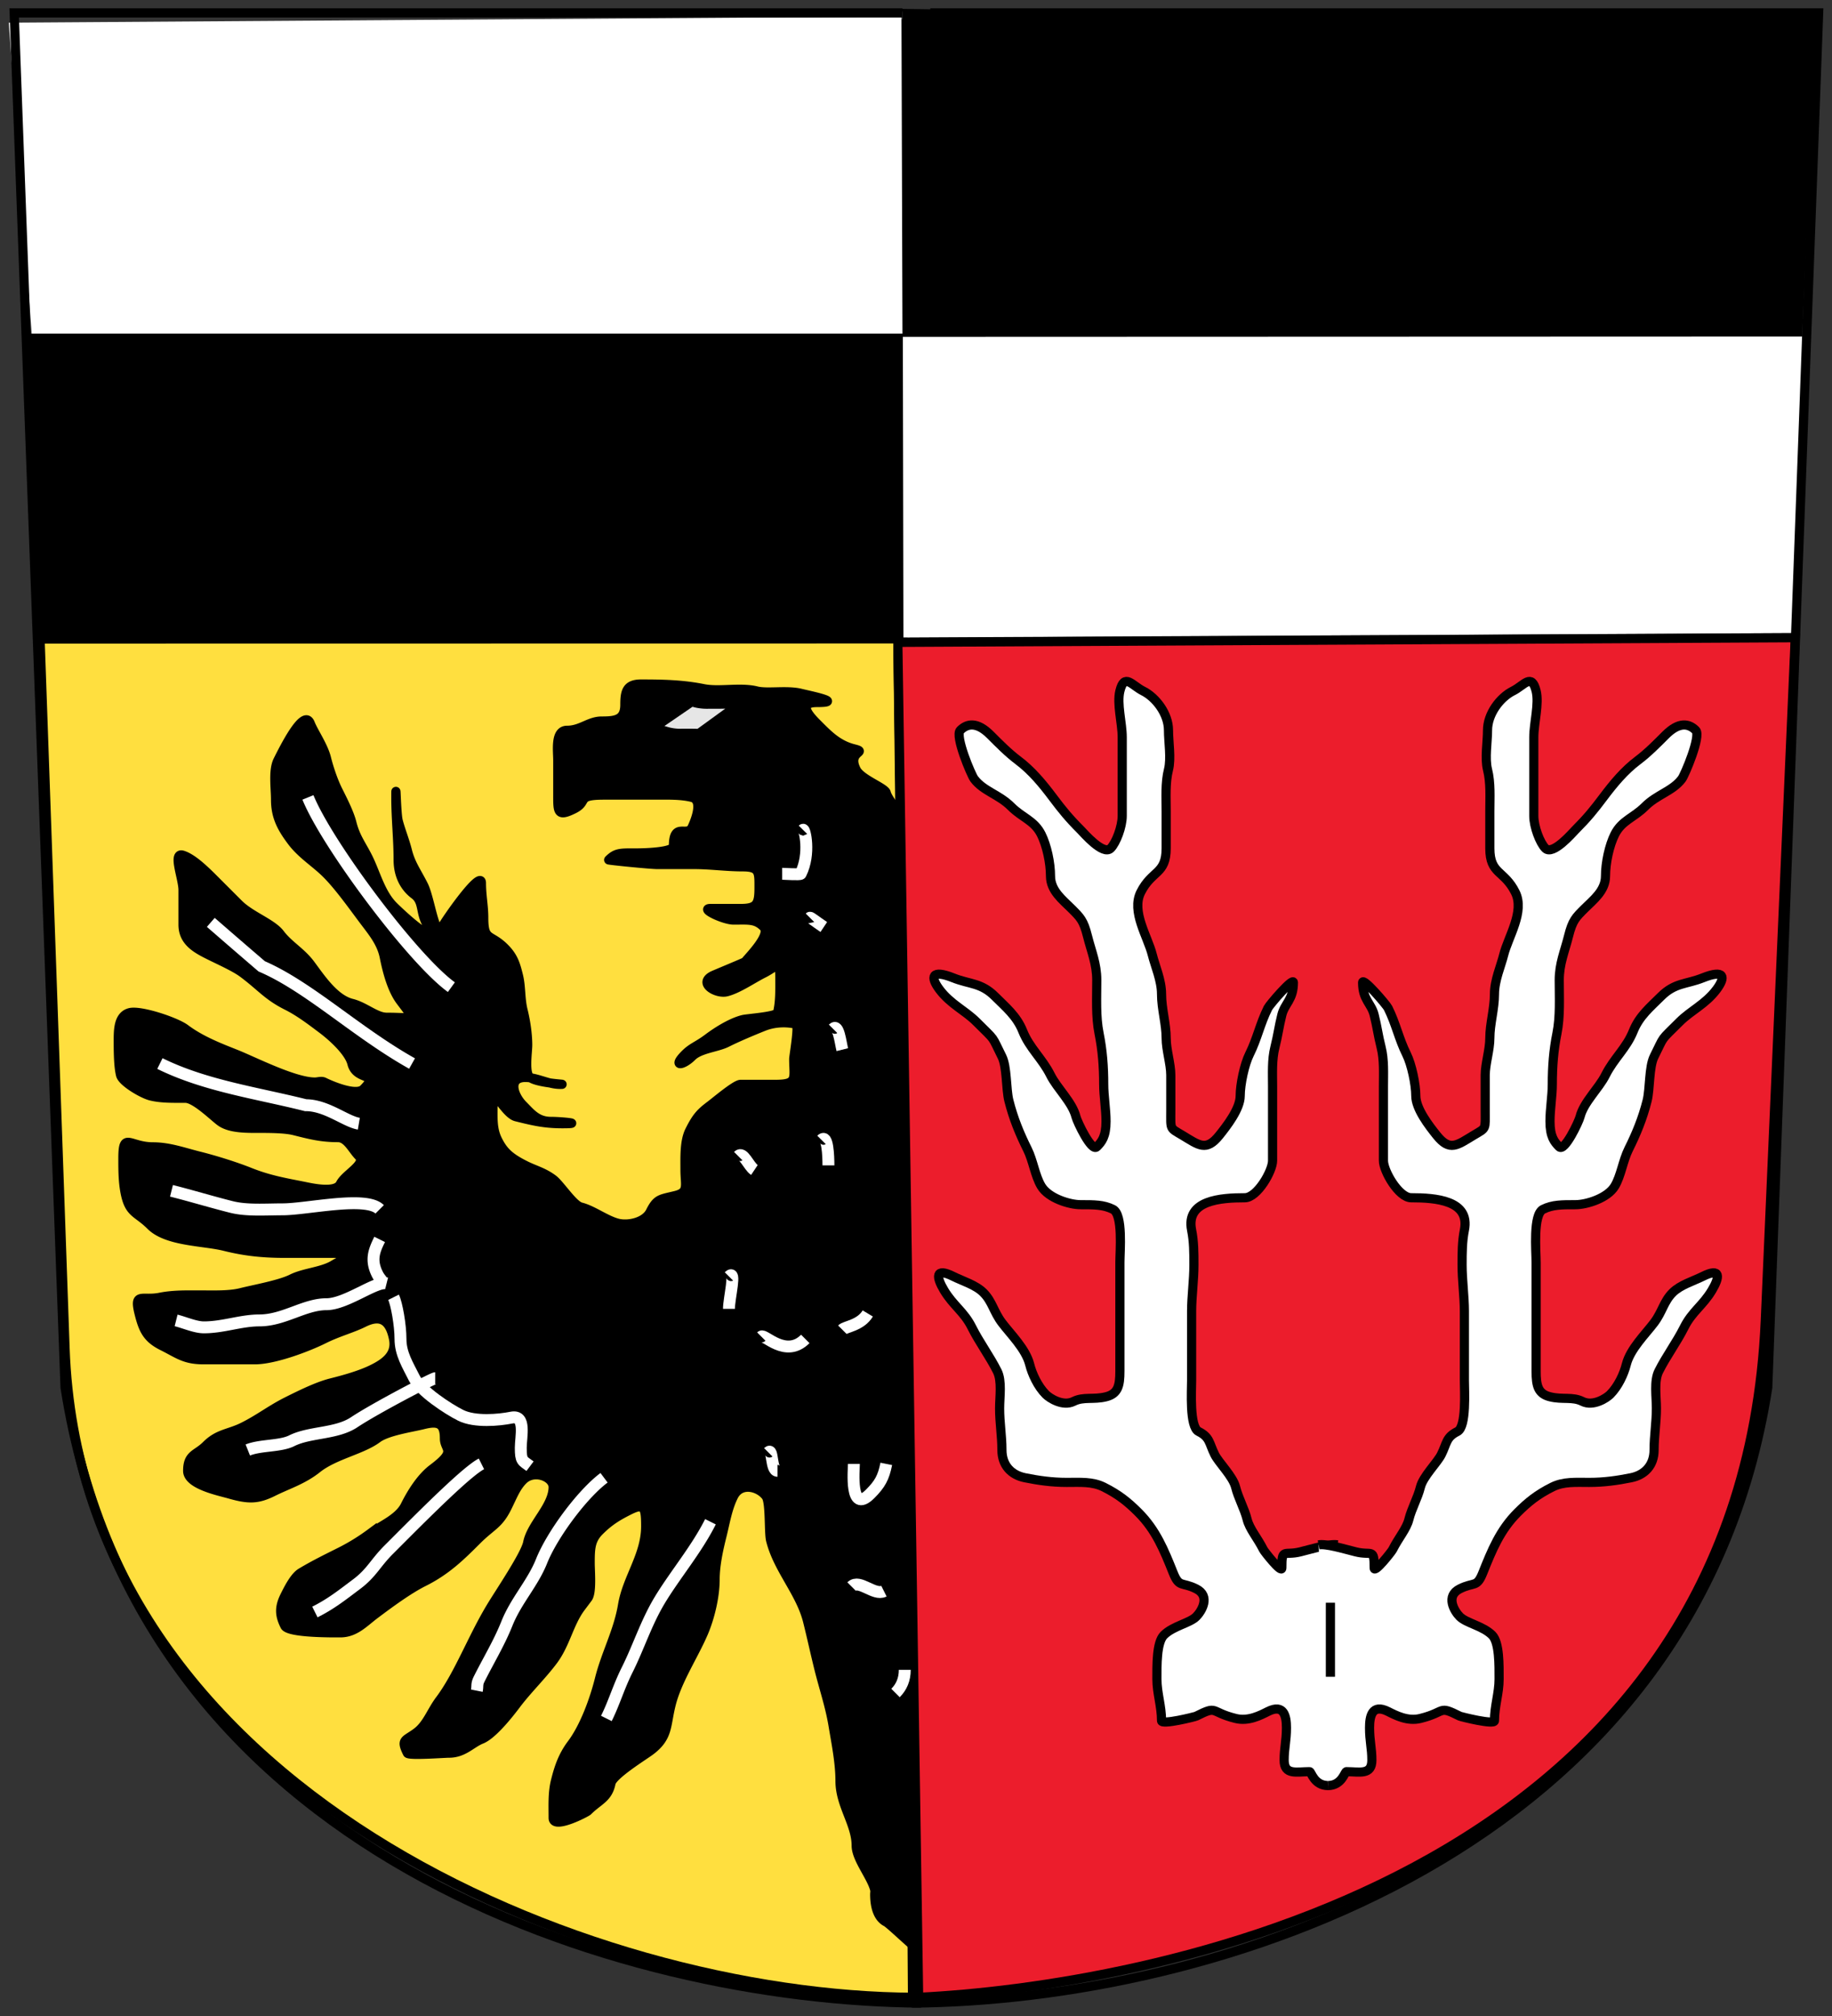 <svg xmlns="http://www.w3.org/2000/svg" xmlns:xlink="http://www.w3.org/1999/xlink" width="200" height="220" version="1.0" style="display:inline"><rect width="100%" height="100%" fill="#333333" stroke="none"/><g transform="translate(-362.613 -397.385)" style="opacity:1"><path style="fill:#ffdf3f;fill-opacity:1;fill-rule:evenodd;stroke:#000;stroke-width:1px;stroke-linecap:butt;stroke-linejoin:miter;stroke-opacity:1" d="m366.989 467.12 2.727 77.388c1.693 48.062 57.008 70.681 92.681 70.837l-1.767-148.24-93.641.014z"/><path style="fill:#000;fill-rule:evenodd;stroke:#000;stroke-width:1px;stroke-linecap:butt;stroke-linejoin:miter;stroke-opacity:1" d="M461.26 487.434c.386-.547-1.662-2.611-1.893-3.535-.142-.569-2.754-1.467-3.283-2.526-1.03-2.06 1.392-1.861-.253-2.272-1.777-.445-2.83-1.567-4.04-2.778-.89-.89-2.09-2.273 0-2.273 3.062 0-.801-.769-1.768-1.01-1.462-.366-3.656.033-4.798-.253-1.804-.45-4.057.098-5.809-.252-2.306-.462-4.469-.505-6.818-.505-1.597 0-1.768.85-1.768 2.272 0 1.63-1.008 1.768-2.525 1.768-1.396 0-2.254 1.01-3.788 1.01-1.338 0-1.01 2.228-1.01 3.283v3.788c0 1.838-.017 2.408 1.767 1.516 1.66-.83.132-1.516 3.283-1.516h5.556c1.376 0 2.815-.053 4.04.253 1.432.358.048 3.188 0 3.283-.533 1.068-2.02-.652-2.02 2.02 0 .696-3.362.758-4.04.758-1.741 0-2.22-.053-3.03.757-.044.044 4.556.506 5.303.506h4.04c1.744 0 3.514.252 5.304.252 1.834 0 1.767.605 1.767 2.273 0 1.8-.236 2.273-2.02 2.273h-3.283c-1.196 0 1.451 1.262 2.525 1.262 1.641 0 2.397-.128 3.283.758.841.84-1.633 3.272-2.02 3.788-.043.058-3.322 1.409-3.535 1.515-1.679.84.414 2.043 1.515 1.768 1.263-.316 2.85-1.425 4.04-2.02 1.426-.713 1.768-1.565 1.768.505 0 1.312.04 2.62-.252 3.788-.107.428-3.3.635-3.788.758-1.254.313-2.771 1.257-3.789 2.02-1.2.9-1.73.972-2.525 1.768-1.426 1.425-.205 1.215.758.252.872-.872 2.737-.99 3.788-1.515 1.162-.581 2.648-1.211 4.04-1.768 1.433-.573 2.84-.426 3.536-.252.347.086-.253 3.505-.253 3.788 0 2.113.49 2.778-2.02 2.778h-3.788c-.542 0-2.746 1.87-3.283 2.272-1.079.81-1.514 1.261-2.273 2.778-.578 1.157-.505 2.892-.505 4.294 0 1.647.444 2.414-1.01 2.777-1.68.42-2.052.316-2.778 1.768-.583 1.166-2.42 1.542-3.536 1.263-1.282-.32-2.733-1.441-4.04-1.768-.847-.211-2.271-2.46-3.03-3.03-1.046-.784-1.965-.982-3.031-1.516-1.73-.865-2.399-1.513-3.03-2.777-.597-1.193-.506-2.417-.506-3.789 0-2.259 1.266.948 2.526 1.263 1.853.463 3.099.758 5.05.758 2.458 0-.177-.253-1.262-.253-1.506 0-2.192-.93-3.03-1.768-1.045-1.044-1.707-3.03.252-3.03 1.288 0 2.5.758 3.788.758 1.123 0-2.385-.084-3.283-.758-.619-.464-.253-2.77-.253-3.536 0-1.207-.219-2.644-.505-3.788-.316-1.265-.203-2.581-.505-3.788-.3-1.205-.53-2.045-1.515-3.03-1.587-1.587-2.273-.711-2.273-3.283 0-1.308-.252-2.415-.252-3.788 0-1.573-3.96 4.13-4.293 4.798-.742 1.483-1.28-3.063-2.02-4.546-.745-1.487-1.4-2.316-1.769-3.788-.278-1.114-.762-2.293-1.01-3.283-.202-.809-.252-4.709-.252-2.525 0 2.314.252 4.507.252 6.818 0 1.667.677 2.97 1.768 3.789.973.73.651 1.807 1.263 3.03 1.587 3.174-3.083-1.315-3.536-1.768-1.415-1.415-1.94-3.627-2.778-5.303-.707-1.414-1.37-2.202-1.767-3.788-.262-1.047-.937-2.379-1.516-3.536-.562-1.124-1.021-2.571-1.262-3.535-.334-1.333-1.374-2.804-1.768-3.788-.665-1.662-2.735 2.44-3.536 4.04-.546 1.093-.252 3.004-.252 4.293 0 1.875.693 3.114 1.768 4.546 1.073 1.431 2.581 2.33 3.788 3.536 1.345 1.345 2.816 3.418 4.04 5.05.985 1.314 1.953 2.443 2.273 4.041.332 1.66.85 3.573 1.768 4.798 1.683 2.244 1.55 1.768-1.515 1.768-1.15 0-2.357-1.157-3.788-1.515-1.933-.483-3.443-2.823-4.546-4.293-.996-1.328-2.374-2.072-3.283-3.283-.884-1.179-3.208-1.945-4.546-3.283l-2.778-2.778c-1.233-1.234-2.34-2.212-3.283-2.526-1.198-.399 0 2.526 0 3.788v3.789c0 1.791 1.358 2.573 2.778 3.283 1.273.636 2.893 1.348 3.788 2.02 2.007 1.505 2.648 2.46 4.798 3.535 1.386.693 2.722 1.726 3.789 2.526 1.39 1.042 2.986 2.6 3.283 3.788.492 1.969 3.114.926 1.262 2.778-.824.824-3.71-.466-4.293-.758-.301-.15-.673 0-1.01 0-2.247 0-6.604-2.237-8.586-3.03-1.694-.678-3.81-1.469-5.556-2.778-1.036-.777-4.894-2.06-6.061-1.768-1.318.33-1.263 2.048-1.263 3.283 0 1.241.035 2.663.253 3.535.19.762 2.377 2.047 3.283 2.273 1.18.295 2.558.253 3.788.253 1.053 0 2.995 1.93 3.788 2.525 1.086.815 2.972.758 4.546.758 1.24 0 2.662.034 3.535.252 1.736.434 2.948.758 4.798.758 1.014 0 1.556 1.304 2.273 2.02.859.859-1.477 1.945-2.02 3.03-.524 1.048-3.167.428-4.04.253-1.89-.377-3.73-.683-5.81-1.515-1.611-.645-3.817-1.333-5.555-1.768-1.675-.418-3.276-1.01-5.05-1.01-2.593 0-3.284-1.722-3.284 1.263 0 1.34.005 2.55.253 3.788.454 2.268 1.303 2.06 2.778 3.535 1.783 1.783 5.775 1.697 8.081 2.273 2.25.563 4.204.758 6.566.758h5.05c3.278 0 2.057.18.253 1.263-1.262.757-3.194.839-4.545 1.515-1.305.652-4.08 1.146-5.556 1.515-1.275.319-2.976.253-4.293.253-1.552 0-3.042-.049-4.546.252-1.954.39-2.865-.6-2.273 1.768.44 1.761.868 2.707 2.525 3.535 1.801.9 2.44 1.516 4.546 1.516h5.556c2.173 0 5.815-1.393 7.576-2.273 1.473-.737 3.099-1.17 4.293-1.768 1.79-.895 2.852-.387 3.283 1.768.35 1.75-.998 2.646-2.273 3.283-1.352.676-3.217 1.183-4.545 1.515-1.465.366-3.315 1.279-4.799 2.02-1.803.902-2.998 1.878-4.798 2.778-1.567.784-2.716.696-4.04 2.02-1.053 1.054-2.02.935-2.02 2.779 0 1.516 3.419 2.203 4.545 2.525 2.084.595 3.076.608 4.798-.253 1.542-.77 3.247-1.284 4.798-2.525 1.864-1.49 4.897-2.03 6.566-3.283 1.094-.82 3.729-1.185 5.051-1.515 1.72-.43 2.273-.032 2.273 1.515 0 1.294 1.4 1.287-1.263 3.283-1.296.972-2.333 2.646-3.03 4.04-.715 1.43-2.674 2.195-3.788 3.031a22.596 22.596 0 0 1-3.283 2.02c-1.448.724-2.847 1.405-4.293 2.273-.74.444-1.418 1.825-1.768 2.526-.652 1.303-.558 2.167 0 3.283.403.807 5.3.757 6.06.757 1.618 0 2.6-1.129 3.789-2.02 1.625-1.22 3.657-2.713 5.303-3.536 2.496-1.248 4.054-2.791 5.809-4.545 1.598-1.598 2.354-1.68 3.283-3.536.64-1.282.978-2.24 1.767-3.03 1.195-1.195 3.283-.342 3.283.757 0 2.105-2.373 4.039-2.778 6.061-.269 1.346-3.066 5.448-4.04 7.071-1.058 1.764-1.91 3.567-2.778 5.304-.83 1.659-1.715 3.381-2.778 4.798-.932 1.242-1.384 2.68-2.525 3.535-1.247.935-1.773.749-1.01 2.273.147.296 3.99 0 4.545 0 1.595 0 2.428-1.072 3.536-1.515 1.19-.476 2.93-2.645 3.788-3.788 1.197-1.597 2.82-3.17 4.04-4.798 1.368-1.824 1.73-4.075 3.03-5.809l.758-1.01c.463-.616.253-2.942.253-3.788 0-1.57.016-2.541 1.01-3.536 1.06-1.06 1.97-1.616 3.283-2.272 1.614-.807 1.768-.3 1.768 1.767 0 3.154-2.03 5.616-2.525 8.587-.479 2.868-1.824 5.275-2.526 8.08-.543 2.172-1.61 5.178-3.03 7.072-.974 1.299-1.395 2.548-1.768 4.04-.326 1.303-.253 2.66-.253 4.041 0 1.307 3.64-.608 3.788-.757 1.172-1.172 2.196-1.38 2.526-3.03.183-.915 3.576-2.999 4.293-3.536 1.992-1.494 1.688-2.713 2.273-5.051.666-2.667 2.464-5.33 3.535-7.829.71-1.657 1.263-3.948 1.263-5.808 0-1.567.382-3.297.758-4.798.367-1.468.596-2.96 1.262-4.294.786-1.572 2.76-1.034 3.536 0 .48.64.29 3.941.505 4.799.798 3.193 3.252 5.685 4.04 8.838.442 1.765.813 3.504 1.263 5.304.51 2.037 1.163 3.945 1.515 6.06.327 1.96.758 4.085.758 6.062 0 2.652 1.768 4.687 1.768 7.07 0 1.437 1.664 3.373 2.02 4.799.041.163 0 .337 0 .505 0 1.53.43 2.614 1.263 3.03.318.16 2.465 2.196 2.904 2.526"/><path style="fill:none;fill-rule:evenodd;stroke:#000;stroke-width:1px;stroke-linecap:butt;stroke-linejoin:miter;stroke-opacity:1" d="m460.714 399.505 1.516 215.483M554.107 434.862l-188.663-.126"/><path d="M461.181 398.352c33.02.51 66.744-.164 99.67.543l-1.514 35.462-98.2.505a.504.504 0 0 1-.506-.505l.545-35.5c0-.28-.275-.505.005-.505z" style="fill:#000;fill-opacity:1;stroke:none;stroke-width:2;stroke-linecap:round;stroke-linejoin:round;stroke-miterlimit:4;stroke-opacity:1"/><path style="fill:#000;fill-opacity:1;stroke:none;stroke-width:2;stroke-linecap:round;stroke-linejoin:round;stroke-miterlimit:4;stroke-opacity:1" d="M365.357 433.79h95.4l-.063 33.256-93.73-.041-1.607-33.214z"/><path style="fill:#fff;fill-opacity:1;stroke:none;stroke-width:2;stroke-linecap:round;stroke-linejoin:round;stroke-miterlimit:4;stroke-opacity:1" d="m363.571 399.862 97.456-.67.108 34.599H366.07l-2.5-33.929zM559.632 434.114l-98.456.034.063 32.8 97.122-.479 1.271-32.355z"/><path style="fill:#ec1d2c;fill-opacity:1;fill-rule:evenodd;stroke:#000;stroke-width:1px;stroke-linecap:butt;stroke-linejoin:miter;stroke-opacity:1" d="m460.63 467.484 97.969-.505-3.268 74.499c-2.704 61.662-68.65 72.718-92.429 73.867l-2.272-147.861z"/><path style="opacity:1;fill:#e6e6e6;fill-opacity:1;stroke:none;stroke-width:.5;stroke-linecap:round;stroke-linejoin:round;stroke-miterlimit:4;stroke-dasharray:none;stroke-opacity:1" d="M438.76 476.919c-.57-.018-1.141-.013-1.712-.012a4.822 4.822 0 0 1-1.64-.22l-.258-.075 3.065-2.099.253.07a5.983 5.983 0 0 0 1.58.145c.58.001 1.162.006 1.743-.011l-3.031 2.202z"/><path style="fill:none;fill-rule:evenodd;stroke:#fff;stroke-width:1.3;stroke-linecap:butt;stroke-linejoin:miter;stroke-miterlimit:4;stroke-dasharray:none;stroke-opacity:1" d="M401.788 520.012c-1.463-.247-3.521-2.02-5.808-2.02-5.29-1.33-10.982-2.11-15.91-4.546M407.597 513.446c-6.059-3.392-11.27-8.395-16.415-10.607a1064.28 1064.28 0 0 1-5.556-4.798M411.89 505.112c-4.228-3.06-13.592-15.61-15.658-20.708M404.061 529.356c-1.499-1.499-7.933 0-10.607 0-1.832 0-3.888.164-5.555-.253-2.134-.533-4.47-1.243-6.566-1.768M404.819 537.437c-1.142-.286-4.422 2.273-6.566 2.273-2.406 0-4.648 1.768-7.324 1.768-2.015 0-3.953.757-6.06.757-.93 0-2.1-.525-3.031-.757M410.122 547.791c-.267 0-6.585 3.296-8.839 4.798-1.939 1.293-4.836 1.03-6.818 2.02-1.264.632-3.387.446-4.799 1.01M415.173 557.135c-1.497.748-6.003 5.245-8.84 8.081l-1.262 1.263c-1.516 1.516-1.87 2.539-3.535 3.788-1.566 1.174-2.774 2.144-4.546 3.03M428.557 558.65c-2.412 1.81-5.665 6.21-6.818 9.091-.98 2.452-2.781 4.301-3.788 6.819-.863 2.156-2.001 4.002-3.03 6.06-.285.568-.144.716-.253 1.264M440.174 563.448c-1.508 3.016-3.917 5.856-5.556 8.587-1.475 2.458-2.283 5.072-3.535 7.576-.943 1.884-1.418 3.592-2.273 5.303M404.061 532.639c-.621 1.242-1.013 2.267-.253 3.788.193.385.34.509.506.757"/><path style="fill:none;fill-rule:evenodd;stroke:#fff;stroke-width:1.3;stroke-linecap:butt;stroke-linejoin:miter;stroke-miterlimit:4;stroke-dasharray:none;stroke-opacity:1" d="M405.576 538.952c.338.675.758 3.06.758 4.546 0 1.62.789 2.84 1.515 4.293.699 1.398 3.657 3.344 5.05 4.04 1.551.776 4.197.525 5.557.253 1.614-.323 1.01 2.111 1.01 3.283 0 1.488.178 1.396 1.01 2.02M455.831 557.135c0 .668-.46 5.511 1.768 3.283 1.084-1.084 1.47-1.793 1.768-3.283M446.487 555.872c.533-.532.258 2.02 1.01 2.02M445.73 543.245c.33-.33 2.656 2.395 4.798.253M454.569 542.488c.343-.343 1.988-.452 2.778-1.768M442.194 536.68c.834-.834 0 2.356 0 3.535M455.579 570.52c.842-.842 2.47 1.037 3.535.504M460.377 582.136c.658-.658 1.01-1.49 1.01-2.525M452.296 521.78c.678-.68.757 1.818.757 2.777M443.204 523.547c.55-.548 1.122 1.085 1.768 1.516M453.558 509.658c.587-.587.81 1.468 1.01 2.273M451.033 497.536c.059-.059.595.396 1.515 1.01M450.276 487.94c.18-.182.843 2.605-.253 4.798-.06.118-1.799 0-2.02 0"/><path style="fill:#fff;fill-rule:evenodd;stroke:#000;stroke-width:1px;stroke-linecap:butt;stroke-linejoin:miter;stroke-opacity:1" d="M508.612 565.974c-.772-.16-2.717.426-4.04.757-1.796.45-2.021-.47-2.021 1.768 0 .623-1.898-1.775-2.02-2.02-.64-1.278-1.506-2.236-1.768-3.283-.3-1.196-.958-2.314-1.263-3.536-.289-1.155-1.834-2.658-2.273-3.535-.632-1.264-.507-1.896-1.767-2.526-1.008-.503-.758-4.466-.758-5.555v-7.577c0-1.6.252-3.36.252-5.05 0-1.341-.005-2.55-.252-3.788-.655-3.276 3.177-3.536 5.808-3.536 1.36 0 3.03-2.921 3.03-4.04v-8.082c0-1.454-.09-2.92.253-4.293.352-1.407.426-2.206.758-3.536.322-1.288 1.263-1.642 1.263-3.535 0-.614-2.589 2.398-2.778 2.778-.865 1.729-1.17 3.348-2.02 5.05-.551 1.102-1.01 3.287-1.01 4.546 0 1.407-1.471 3.29-2.274 4.293-1.445 1.807-2.231 1.086-4.04 0-1.416-.849-1.263-.557-1.263-2.777v-3.789c0-1.228-.505-2.74-.505-4.04 0-1.556-.505-3.184-.505-4.798 0-1.51-.7-3.053-1.01-4.293-.492-1.967-2.317-4.71-1.263-6.819 1.217-2.434 2.778-1.936 2.778-4.798v-4.04c0-1.532-.11-3.1.253-4.547.308-1.235 0-3 0-4.293 0-1.769-1.345-3.576-2.778-4.293-1.237-.618-2.029-1.989-2.526 0-.351 1.405.253 3.503.253 5.05v8.587c0 1.18-.67 2.944-1.263 3.536-.819.818-2.955-1.693-3.283-2.02-1.283-1.283-2.016-2.184-3.03-3.536-1.13-1.507-2.325-2.943-3.788-4.04-1.097-.823-2.145-1.893-3.03-2.779-1.467-1.465-2.54-1.249-3.284-.505-.617.617 1.195 4.877 1.515 5.304 1.008 1.344 2.697 1.686 4.04 3.03 1.216 1.215 2.522 1.506 3.284 3.03.608 1.217 1.01 3.104 1.01 4.546 0 1.595 1.33 2.594 2.273 3.536.97.97 1.33 1.277 1.768 3.03.416 1.666 1.01 2.976 1.01 4.798 0 1.945-.12 3.95.252 5.809.369 1.84.505 3.62.505 5.556 0 1.28.253 2.696.253 4.04 0 1.666-.471 2.24-1.01 2.778-.573.573-2.135-2.732-2.273-3.283-.396-1.583-2.05-3.09-2.778-4.546-.906-1.812-2.289-2.944-3.03-4.798-.666-1.663-1.858-2.615-3.03-3.788-1.514-1.513-2.768-1.309-4.547-2.02-2.4-.96-2.54-.104-1.515 1.263 1.213 1.616 2.781 2.275 4.04 3.535 2.186 2.185 1.577 1.385 2.779 3.788.564 1.128.439 3.525.757 4.798.492 1.966 1.205 3.671 2.02 5.304.63 1.258.833 2.902 1.516 4.04.793 1.321 3.084 2.02 4.293 2.02 1.471 0 2.503-.01 3.536.506 1.119.56.757 4.559.757 5.808v11.869c0 1.574-.211 2.452-1.515 2.778-1.372.343-2.448-.039-3.536.505-1.19.596-2.648-.376-3.03-.757-.883-.883-1.509-2.246-1.768-3.283-.42-1.682-2.125-3.34-3.03-4.546-.913-1.216-1.054-2.316-2.02-3.283-.852-.851-2.257-1.255-3.284-1.768-2.037-1.018-1.858.101-1.01 1.516 1.002 1.67 2.172 2.323 3.03 4.04.829 1.656 1.947 3.135 2.779 4.798.527 1.056.252 2.792.252 4.041 0 1.58.253 2.994.253 4.546 0 1.658 1 2.725 2.525 3.03 1.486.297 2.92.505 4.546.505 1.492 0 2.81-.11 4.04.505 1.648.824 2.66 1.65 3.789 2.778 1.922 1.923 2.805 4.11 3.788 6.566.674 1.687.93.97 2.525 1.768 1.577.788.598 2.432 0 3.03-.72.721-2.525 1.01-3.536 2.02-.804.805-.757 3.33-.757 4.799 0 1.544.505 2.926.505 4.546 0 .475 3.642-.433 3.788-.505 2.409-1.205 1.43-.463 4.293.252 1.4.35 2.695-.337 3.536-.758 1.746-.873 2.02.519 2.02 1.768 0 1.453-.253 2.25-.253 3.536 0 1.677 1.341 1.262 2.778 1.262.183 0 .481 1.516 2.02 1.516" id="a"/><use xlink:href="#a" transform="matrix(-1 0 0 1 1015.183 0)" width="744.094" height="1052.362"/><path style="fill:none;fill-rule:evenodd;stroke:#000;stroke-width:1px;stroke-linecap:butt;stroke-linejoin:miter;stroke-opacity:1" d="M507.854 572.287v8.081"/><path id="b" d="M461.135 398.793H364.16l5.556 150.008c7.93 51.003 60.84 66.947 93.439 67.175" style="fill:none;fill-rule:evenodd;stroke:#000;stroke-width:1px;stroke-linecap:butt;stroke-linejoin:miter;stroke-opacity:1"/><use height="1052.362" width="744.094" transform="matrix(-1 0 0 1 925.315 0)" xlink:href="#b"/></g></svg>